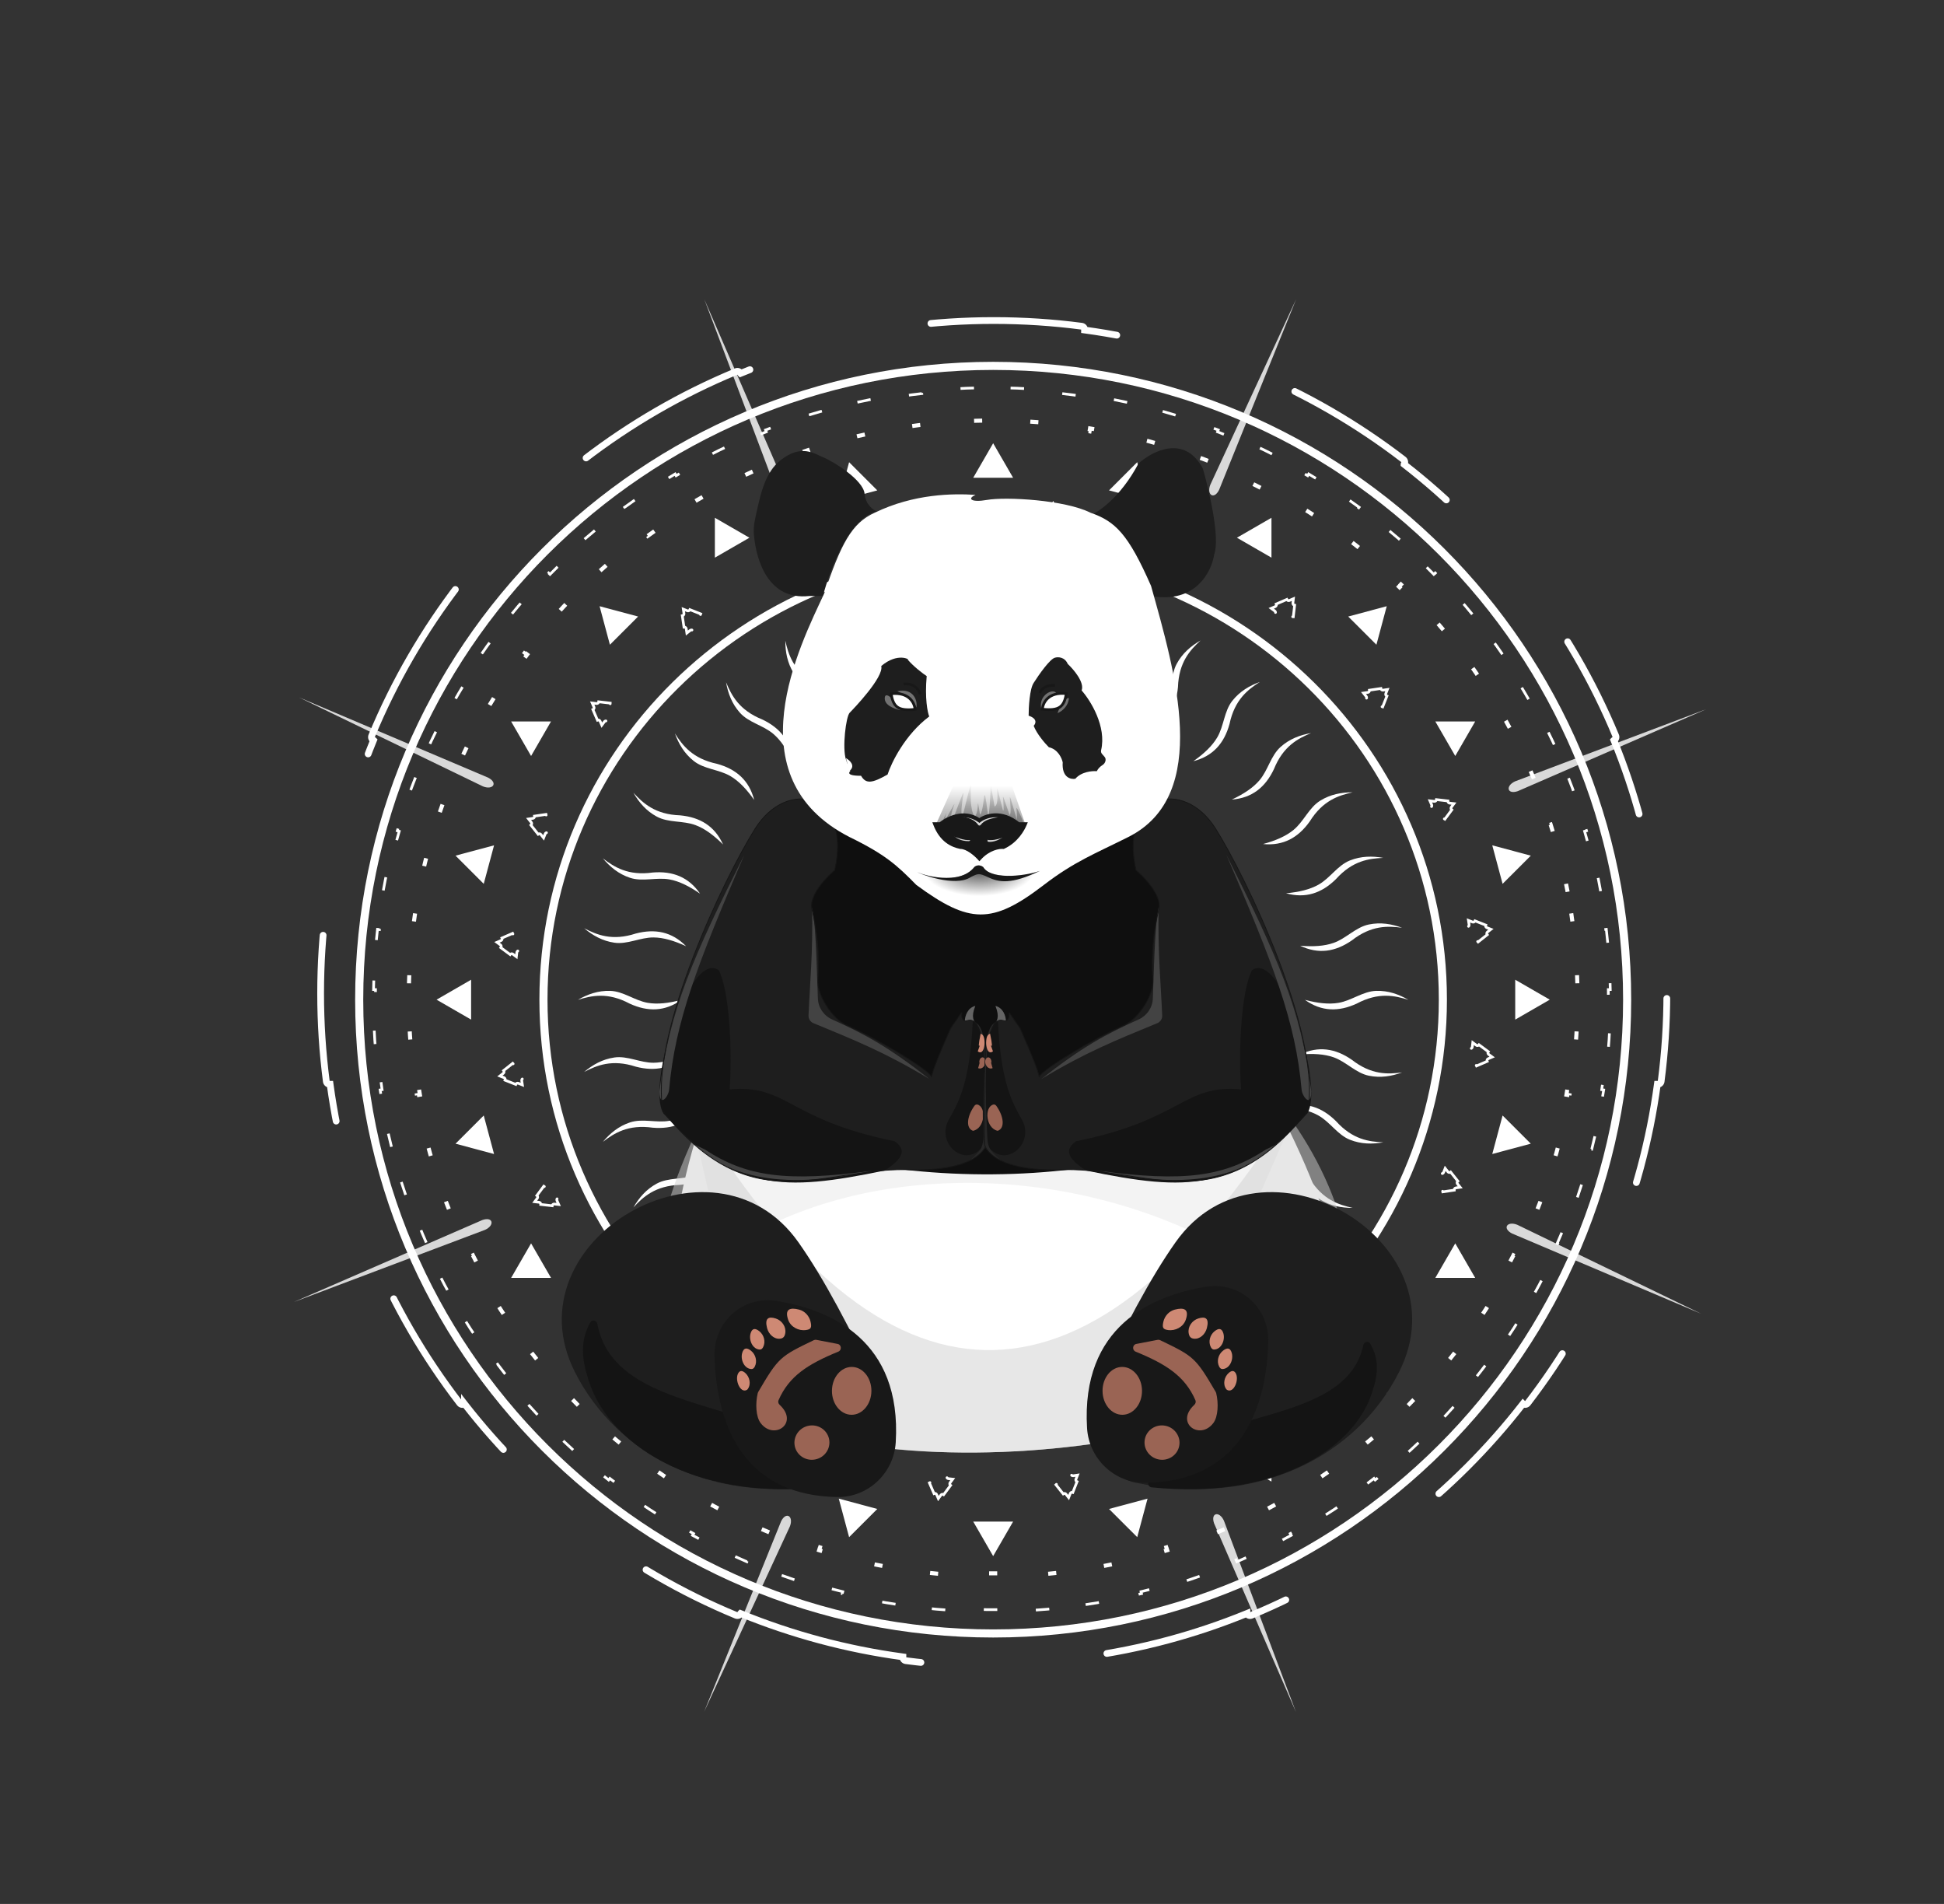 <svg width="720" height="705" viewBox="0 0 720 705" fill="none" xmlns="http://www.w3.org/2000/svg">
<rect x="0" y="0" width="720" height="705" fill="#333333" stroke="none"/>
<path d="M480.028 110.86L448.241 179.541C446.839 183.278 449.643 185.147 451.513 181.409L480.028 110.86Z" fill="#D9D9D9"/>
<path d="M260.791 633.843L292.578 565.161C293.981 561.424 291.176 559.555 289.306 563.294L260.791 633.843Z" fill="#D9D9D9"/>
<path d="M631.958 262.599L561.125 289.328C557.504 291.011 558.194 294.31 562.148 292.952L631.958 262.599Z" fill="#D9D9D9"/>
<path d="M108.862 482.103L179.696 455.374C183.316 453.691 182.625 450.393 178.671 451.75L108.862 482.103Z" fill="#D9D9D9"/>
<path d="M630.078 486.475L561.928 453.507C558.214 452.04 556.296 454.81 560.001 456.743L630.078 486.475Z" fill="#D9D9D9"/>
<path d="M110.741 258.227L178.89 291.196C182.605 292.663 184.523 289.892 180.818 287.959L110.741 258.227Z" fill="#D9D9D9"/>
<path d="M479.959 633.873L453.287 563.049C451.605 559.429 448.305 560.115 449.659 564.07L479.959 633.873Z" fill="#D9D9D9"/>
<path d="M260.862 110.83L287.533 181.652C289.215 185.273 292.515 184.587 291.161 180.632L260.862 110.83Z" fill="#D9D9D9"/>
<path d="M274.276 597.45C293.261 605.204 313.424 610.675 334.42 613.519C334.42 613.52 334.42 613.521 334.42 613.522C334.331 614.207 334.813 614.834 335.498 614.923C346.152 616.312 357.017 617.028 368.049 617.028C379.081 617.028 389.945 616.312 400.6 614.923C401.284 614.834 401.767 614.207 401.677 613.522C401.677 613.521 401.677 613.52 401.677 613.519C422.674 610.675 442.836 605.204 461.822 597.45C461.822 597.451 461.823 597.452 461.823 597.453C462.087 598.091 462.819 598.393 463.456 598.129C483.723 589.732 502.64 578.74 519.794 565.568C520.341 565.147 520.444 564.363 520.024 563.815C520.023 563.814 520.022 563.814 520.022 563.813C536.48 551.043 551.287 536.248 564.067 519.801C564.068 519.802 564.069 519.803 564.07 519.803C564.617 520.224 565.402 520.122 565.822 519.574C579.009 502.428 590.014 483.518 598.421 463.259C598.686 462.621 598.384 461.89 597.746 461.625C597.745 461.625 597.744 461.624 597.743 461.624C605.508 442.641 610.986 422.481 613.835 401.486C613.836 401.486 613.837 401.486 613.838 401.486C614.523 401.576 615.15 401.093 615.239 400.409C616.63 389.755 617.348 378.89 617.348 367.858C617.348 356.826 616.63 345.961 615.239 335.307C615.15 334.623 614.523 334.14 613.838 334.229C613.837 334.23 613.836 334.23 613.835 334.23C610.986 313.235 605.508 293.075 597.743 274.092C597.744 274.091 597.745 274.091 597.746 274.091C598.384 273.826 598.686 273.095 598.421 272.457C590.013 252.198 579.009 233.287 565.822 216.141C565.402 215.594 564.617 215.492 564.07 215.913C564.069 215.913 564.068 215.914 564.067 215.914C551.287 199.468 536.48 184.673 520.022 171.903C520.022 171.902 520.023 171.901 520.024 171.901C520.444 171.353 520.341 170.568 519.794 170.148C502.64 156.976 483.723 145.984 463.456 137.587C462.819 137.322 462.087 137.625 461.823 138.263C461.823 138.264 461.822 138.265 461.822 138.266C442.836 130.511 422.674 125.041 401.677 122.197C401.677 122.196 401.677 122.195 401.678 122.194C401.767 121.509 401.284 120.882 400.6 120.793C389.945 119.404 379.081 118.688 368.049 118.688C357.017 118.688 346.152 119.404 335.498 120.793C334.814 120.882 334.331 121.509 334.42 122.194C334.42 122.195 334.42 122.196 334.421 122.197C313.424 125.041 293.262 130.511 274.276 138.266C274.275 138.265 274.275 138.264 274.275 138.263C274.01 137.625 273.279 137.322 272.641 137.587C252.375 145.984 233.458 156.976 216.304 170.148C215.756 170.568 215.653 171.353 216.074 171.901C216.074 171.901 216.075 171.902 216.076 171.903C199.617 184.673 184.811 199.468 172.03 215.914C172.03 215.914 172.029 215.913 172.028 215.913C171.481 215.492 170.696 215.594 170.275 216.141C157.089 233.287 146.084 252.198 137.676 272.457C137.412 273.095 137.714 273.826 138.352 274.091C138.353 274.091 138.354 274.091 138.355 274.092C130.589 293.075 125.111 313.235 122.263 334.23C122.262 334.23 122.261 334.23 122.259 334.229C121.575 334.14 120.948 334.623 120.858 335.307C119.467 345.961 118.75 356.826 118.75 367.858C118.75 378.89 119.467 389.755 120.858 400.409C120.948 401.093 121.575 401.576 122.259 401.486C122.261 401.486 122.262 401.486 122.263 401.486C125.111 422.481 130.589 442.641 138.355 461.624C138.354 461.624 138.353 461.625 138.352 461.625C137.714 461.89 137.412 462.621 137.676 463.259C146.084 483.518 157.089 502.428 170.275 519.574C170.696 520.122 171.481 520.224 172.028 519.803C172.029 519.803 172.03 519.802 172.03 519.801C184.811 536.248 199.617 551.043 216.076 563.813C216.075 563.814 216.074 563.814 216.074 563.815C215.653 564.363 215.756 565.147 216.304 565.568C233.458 578.74 252.375 589.732 272.641 598.129C273.279 598.393 274.01 598.091 274.275 597.453C274.275 597.452 274.275 597.451 274.276 597.45Z" stroke="white" stroke-width="2.5" stroke-linecap="round" stroke-dasharray="70 70"/>
<path d="M367.84 604.849C497.519 604.849 602.646 499.777 602.646 370.165C602.646 240.552 497.519 135.48 367.84 135.48C238.16 135.48 133.033 240.552 133.033 370.165C133.033 499.777 238.16 604.849 367.84 604.849Z" stroke="white" stroke-width="3"/>
<path d="M594.929 344.12C595.778 351.454 596.273 358.893 596.396 366.423L595.664 366.435C595.684 367.677 595.695 368.92 595.695 370.165C595.695 371.411 595.684 372.654 595.664 373.894L596.396 373.906C596.273 381.436 595.778 388.875 594.929 396.209L594.204 396.125C593.918 398.591 593.593 401.044 593.227 403.485L593.952 403.594C592.841 411.022 591.366 418.334 589.545 425.51L588.836 425.33C588.225 427.738 587.576 430.129 586.888 432.504L587.59 432.709C585.505 439.905 583.07 446.957 580.303 453.842L579.623 453.568C578.7 455.869 577.737 458.152 576.739 460.415L577.409 460.709C574.39 467.553 571.041 474.219 567.379 480.69L566.743 480.329C565.522 482.486 564.266 484.622 562.977 486.734L563.602 487.116C559.712 493.49 555.514 499.658 551.027 505.602L550.443 505.162C548.95 507.141 547.425 509.093 545.87 511.021L546.439 511.48C541.753 517.283 536.786 522.851 531.558 528.168L531.037 527.656C529.3 529.421 527.533 531.159 525.739 532.869L526.244 533.398C520.851 538.537 515.204 543.416 509.323 548.016L508.872 547.44C506.921 548.965 504.945 550.462 502.944 551.924L503.375 552.515C497.369 556.906 491.138 561.015 484.702 564.819L484.329 564.19C482.198 565.45 480.045 566.675 477.871 567.869L478.222 568.509C471.705 572.081 464.996 575.347 458.11 578.289L457.822 577.617C455.548 578.589 453.255 579.525 450.943 580.424L451.209 581.106C444.296 583.797 437.219 586.165 429.997 588.191L429.799 587.487C427.417 588.156 425.02 588.786 422.606 589.38L422.781 590.089C415.591 591.856 408.266 593.288 400.826 594.365L400.721 593.641C398.277 593.995 395.82 594.311 393.351 594.587L393.433 595.314C386.093 596.136 378.648 596.616 371.115 596.734L371.105 596.004C369.862 596.023 368.618 596.034 367.371 596.034C366.126 596.034 364.882 596.023 363.64 596.004L363.628 596.734C356.096 596.616 348.65 596.136 341.311 595.314L341.393 594.587C338.924 594.311 336.467 593.995 334.022 593.641L333.918 594.365C326.476 593.288 319.153 591.856 311.964 590.089L312.138 589.38C309.725 588.786 307.326 588.156 304.945 587.487L304.747 588.191C297.525 586.165 290.448 583.797 283.535 581.106L283.802 580.424C281.489 579.525 279.196 578.589 276.922 577.617L276.634 578.289C269.748 575.347 263.037 572.081 256.522 568.509L256.873 567.869C254.699 566.675 252.544 565.45 250.414 564.19L250.042 564.819C243.606 561.015 237.375 556.906 231.369 552.515L231.801 551.924C229.799 550.462 227.822 548.965 225.871 547.44L225.42 548.016C219.54 543.416 213.893 538.537 208.499 533.398L209.004 532.869C207.209 531.159 205.444 529.421 203.707 527.656L203.185 528.168C197.956 522.851 192.989 517.283 188.305 511.48L188.874 511.02C187.319 509.093 185.792 507.141 184.3 505.162L183.716 505.602C179.23 499.658 175.032 493.49 171.142 487.116L171.765 486.734C170.476 484.622 169.222 482.486 168.002 480.329L167.364 480.69C163.702 474.219 160.352 467.553 157.335 460.709L158.004 460.415C157.005 458.152 156.044 455.869 155.119 453.568L154.44 453.842C151.674 446.957 149.238 439.905 147.154 432.709L147.856 432.504C147.168 430.129 146.519 427.738 145.907 425.33L145.198 425.51C143.377 418.334 141.903 411.022 140.792 403.594L141.516 403.485C141.151 401.044 140.826 398.591 140.54 396.125L139.814 396.209C138.965 388.875 138.471 381.436 138.348 373.906L139.079 373.894C139.059 372.654 139.049 371.411 139.049 370.165C139.049 368.92 139.059 367.677 139.079 366.435L138.348 366.423C138.471 358.893 138.965 351.454 139.814 344.12L140.54 344.204C140.826 341.739 141.151 339.285 141.516 336.844L140.792 336.736C141.903 329.307 143.377 321.995 145.198 314.819L145.907 314.999C146.519 312.591 147.168 310.2 147.856 307.825L147.154 307.621C149.238 300.424 151.674 293.374 154.44 286.489L155.119 286.761C156.044 284.46 157.005 282.178 158.004 279.916L157.335 279.62C160.352 272.778 163.702 266.111 167.364 259.64L168.002 260C169.222 257.843 170.476 255.707 171.765 253.595L171.142 253.215C175.032 246.841 179.23 240.671 183.716 234.727L184.3 235.167C185.792 233.19 187.319 231.236 188.874 229.309L188.305 228.85C192.989 223.048 197.956 217.478 203.185 212.161L203.707 212.675C205.444 210.908 207.209 209.17 209.004 207.46L208.499 206.931C213.893 201.792 219.54 196.913 225.42 192.313L225.871 192.889C227.822 191.364 229.799 189.869 231.801 188.405L231.369 187.815C237.375 183.423 243.606 179.314 250.042 175.51L250.414 176.14C252.544 174.88 254.699 173.654 256.873 172.462L256.522 171.82C263.037 168.248 269.748 164.982 276.634 162.04L276.922 162.713C279.196 161.74 281.489 160.804 283.8 159.905L283.535 159.223C290.448 156.532 297.525 154.164 304.747 152.138L304.945 152.842C307.326 152.173 309.725 151.543 312.138 150.95L311.962 150.24C319.153 148.473 326.476 147.042 333.918 145.965L334.022 146.688C336.467 146.334 338.924 146.019 341.393 145.742L341.311 145.015C348.65 144.193 356.096 143.714 363.628 143.594L363.64 144.326C364.882 144.306 366.126 144.296 367.371 144.296C368.618 144.296 369.862 144.306 371.105 144.326L371.115 143.594C378.648 143.714 386.093 144.193 393.433 145.015L393.351 145.742C395.82 146.019 398.277 146.334 400.721 146.688L400.826 145.965C408.266 147.042 415.591 148.473 422.781 150.24L422.606 150.95C425.02 151.543 427.417 152.173 429.799 152.842L429.997 152.138C437.219 154.164 444.296 156.532 451.209 159.223L450.943 159.905C453.255 160.804 455.548 161.74 457.822 162.713L458.11 162.04C464.996 164.982 471.705 168.248 478.222 171.82L477.871 172.462C480.045 173.654 482.198 174.88 484.329 176.14L484.702 175.51C491.138 179.314 497.369 183.423 503.375 187.815L502.944 188.405C504.945 189.869 506.921 191.364 508.872 192.889L509.323 192.313C515.204 196.913 520.851 201.792 526.244 206.931L525.739 207.46C527.533 209.17 529.3 210.908 531.037 212.675L531.558 212.161C536.786 217.478 541.753 223.048 546.439 228.85L545.87 229.309C547.425 231.236 548.95 233.19 550.443 235.167L551.027 234.727C555.514 240.671 559.712 246.841 563.602 253.215L562.977 253.595C564.266 255.707 565.522 257.843 566.743 260L567.379 259.64C571.041 266.111 574.39 272.778 577.409 279.62L576.739 279.916C577.737 282.178 578.7 284.46 579.623 286.761L580.303 286.489C583.07 293.374 585.505 300.424 587.59 307.621L586.888 307.825C587.576 310.2 588.225 312.591 588.836 314.999L589.545 314.819C591.366 321.995 592.841 329.307 593.952 336.736L593.227 336.844C593.593 339.285 593.918 341.739 594.204 344.204L594.929 344.12Z" stroke="white" stroke-dasharray="5 15"/>
<path d="M581.946 338.21C583.373 347.777 584.159 357.549 584.261 367.484L583.164 367.494C583.171 368.228 583.175 368.962 583.175 369.698C583.175 370.432 583.171 371.166 583.164 371.901L584.261 371.912C584.159 381.845 583.373 391.617 581.946 401.185L580.86 401.022C580.644 402.472 580.413 403.917 580.167 405.358L581.25 405.542C579.586 415.292 577.256 424.818 574.307 434.072L573.261 433.739C572.816 435.136 572.358 436.525 571.885 437.909L572.923 438.263C569.736 447.587 565.915 456.625 561.513 465.323L560.532 464.828C559.872 466.134 559.199 467.431 558.511 468.721L559.48 469.236C554.863 477.91 549.659 486.231 543.924 494.149L543.034 493.506C542.176 494.691 541.307 495.867 540.426 497.032L541.301 497.693C535.388 505.514 528.947 512.921 522.03 519.863L521.251 519.089C520.219 520.125 519.177 521.15 518.124 522.165L518.885 522.955C511.838 529.745 504.325 536.063 496.398 541.86L495.75 540.975C494.57 541.838 493.38 542.688 492.183 543.527L492.813 544.425C484.814 550.029 476.414 555.107 467.664 559.612L467.16 558.638C465.861 559.306 464.553 559.963 463.238 560.607L463.72 561.593C454.97 565.874 445.887 569.587 436.517 572.685L436.173 571.644C434.782 572.103 433.386 572.548 431.984 572.981L432.308 574.028C423.028 576.888 413.482 579.146 403.713 580.756L403.534 579.674C402.093 579.912 400.645 580.136 399.194 580.345L399.35 581.431C389.775 582.811 379.995 583.573 370.056 583.671L370.044 582.574C369.311 582.582 368.575 582.586 367.84 582.586C367.104 582.586 366.369 582.582 365.635 582.574L365.624 583.671C355.683 583.573 345.903 582.811 336.328 581.431L336.485 580.345C335.033 580.136 333.586 579.912 332.144 579.674L331.966 580.756C322.197 579.146 312.65 576.888 303.371 574.028L303.694 572.981C302.292 572.548 300.896 572.103 299.507 571.644L299.162 572.685C289.792 569.587 280.708 565.874 271.958 561.593L272.441 560.607C271.126 559.963 269.817 559.306 268.518 558.638L268.016 559.612C259.265 555.107 250.865 550.029 242.866 544.425L243.497 543.527C242.298 542.688 241.108 541.838 239.929 540.975L239.28 541.86C231.353 536.063 223.84 529.745 216.794 522.955L217.555 522.165C216.502 521.15 215.459 520.125 214.427 519.089L213.649 519.863C206.731 512.921 200.291 505.514 194.377 497.693L195.254 497.032C194.371 495.867 193.502 494.691 192.644 493.506L191.755 494.149C186.019 486.231 180.816 477.91 176.198 469.236L177.167 468.721C176.479 467.431 175.806 466.134 175.146 464.828L174.166 465.323C169.764 456.625 165.943 447.587 162.756 438.263L163.795 437.909C163.32 436.525 162.862 435.136 162.417 433.739L161.371 434.072C158.422 424.818 156.093 415.292 154.429 405.542L155.512 405.358C155.266 403.918 155.035 402.472 154.818 401.022L153.732 401.185C152.305 391.619 151.519 381.845 151.417 371.912L152.515 371.901C152.507 371.166 152.503 370.432 152.503 369.698C152.503 368.962 152.507 368.228 152.515 367.494L151.417 367.484C151.519 357.549 152.305 347.777 153.732 338.211L154.818 338.372C155.035 336.923 155.266 335.478 155.512 334.037L154.429 333.853C156.093 324.103 158.422 314.576 161.371 305.322L162.417 305.656C162.862 304.26 163.32 302.869 163.795 301.487L162.756 301.132C165.943 291.807 169.764 282.771 174.166 274.071L175.146 274.567C175.806 273.262 176.479 271.963 177.167 270.675L176.198 270.158C180.816 261.485 186.019 253.164 191.755 245.245L192.644 245.889C193.502 244.704 194.371 243.529 195.254 242.364L194.377 241.701C200.291 233.882 206.731 226.473 213.649 219.531L214.427 220.305C215.459 219.27 216.502 218.244 217.555 217.229L216.794 216.439C223.84 209.65 231.353 203.331 239.28 197.535L239.929 198.42C241.108 197.558 242.298 196.707 243.497 195.867L242.866 194.969C250.865 189.366 259.265 184.287 268.016 179.782L268.518 180.758C269.817 180.088 271.126 179.431 272.441 178.788L271.958 177.803C280.708 173.521 289.792 169.807 299.162 166.709L299.507 167.751C300.896 167.291 302.292 166.847 303.694 166.414L303.371 165.366C312.65 162.507 322.197 160.249 331.966 158.638L332.144 159.721C333.586 159.482 335.033 159.258 336.485 159.049L336.328 157.964C345.903 156.583 355.683 155.823 365.624 155.723L365.635 156.82C366.369 156.813 367.104 156.81 367.84 156.81C368.575 156.81 369.311 156.813 370.044 156.82L370.056 155.723C379.995 155.823 389.775 156.583 399.35 157.964L399.194 159.049C400.645 159.258 402.093 159.482 403.534 159.721L403.713 158.638C413.482 160.249 423.028 162.507 432.308 165.366L431.984 166.414C433.386 166.847 434.782 167.291 436.173 167.751L436.517 166.709C445.887 169.807 454.97 173.521 463.72 177.803L463.238 178.788C464.553 179.431 465.861 180.088 467.16 180.758L467.664 179.782C476.414 184.287 484.814 189.366 492.813 194.969L492.183 195.867C493.38 196.707 494.57 197.558 495.75 198.42L496.398 197.535C504.325 203.331 511.838 209.65 518.885 216.439L518.124 217.229C519.177 218.244 520.219 219.27 521.251 220.305L522.03 219.531C528.947 226.473 535.388 233.882 541.301 241.701L540.426 242.364C541.307 243.529 542.176 244.704 543.034 245.889L543.924 245.245C549.659 253.164 554.863 261.485 559.48 270.158L558.511 270.675C559.199 271.963 559.872 273.262 560.532 274.567L561.513 274.071C565.915 282.771 569.736 291.807 572.923 301.132L571.885 301.487C572.358 302.869 572.816 304.26 573.261 305.656L574.307 305.322C577.256 314.576 579.586 324.103 581.25 333.853L580.167 334.037C580.413 335.478 580.644 336.923 580.86 338.372L581.946 338.21Z" stroke="white" stroke-width="1.5" stroke-dasharray="3 20"/>
<path d="M534.397 370.165C534.397 461.05 459.849 534.767 367.84 534.767C275.829 534.767 201.281 461.05 201.281 370.165C201.281 279.281 275.829 205.563 367.84 205.563C459.849 205.563 534.397 279.281 534.397 370.165Z" stroke="white" stroke-width="3"/>
<path d="M161.689 370.164L174.486 362.78V377.548L161.689 370.164Z" fill="white"/>
<path d="M573.989 370.164L561.193 362.78V377.548L573.989 370.164Z" fill="white"/>
<path d="M168.714 423.493L179.161 413.05L182.985 427.315L168.714 423.493Z" fill="white"/>
<path d="M566.964 316.836L552.692 313.014L556.516 327.278L566.964 316.836Z" fill="white"/>
<path d="M189.309 473.185L196.696 460.397L204.083 473.185H189.309Z" fill="white"/>
<path d="M546.37 267.144H531.596L538.983 279.932L546.37 267.144Z" fill="white"/>
<path d="M222.07 515.858L225.894 501.594L236.342 512.036L222.07 515.858Z" fill="white"/>
<path d="M513.609 224.471L499.338 228.293L509.785 238.735L513.609 224.471Z" fill="white"/>
<path d="M264.766 548.603V533.836L277.562 541.219L264.766 548.603Z" fill="white"/>
<path d="M470.914 191.726L458.119 199.11L470.914 206.493V191.726Z" fill="white"/>
<path d="M314.483 569.187L310.659 554.923L324.93 558.745L314.483 569.187Z" fill="white"/>
<path d="M421.194 171.142L410.747 181.584L425.018 185.406L421.194 171.142Z" fill="white"/>
<path d="M367.838 576.207L360.45 563.418H375.226L367.838 576.207Z" fill="white"/>
<path d="M367.838 164.122L360.45 176.911H375.226L367.838 164.122Z" fill="white"/>
<path d="M421.194 569.187L410.747 558.745L425.018 554.923L421.194 569.187Z" fill="white"/>
<path d="M314.483 171.142L310.659 185.406L324.93 181.584L314.483 171.142Z" fill="white"/>
<path d="M470.913 548.603L458.117 541.219L470.913 533.834V548.603Z" fill="white"/>
<path d="M264.766 191.726V206.493L277.56 199.11L264.766 191.726Z" fill="white"/>
<path d="M513.609 515.858L499.336 512.036L509.785 501.594L513.609 515.858Z" fill="white"/>
<path d="M222.068 224.471L225.892 238.735L236.34 228.293L222.068 224.471Z" fill="white"/>
<path d="M546.37 473.185H531.596L538.983 460.397L546.37 473.185Z" fill="white"/>
<path d="M189.309 267.142L196.696 279.932L204.083 267.142H189.309Z" fill="white"/>
<path d="M566.964 423.491L552.692 427.313L556.516 413.05L566.964 423.491Z" fill="white"/>
<path d="M168.714 316.836L179.161 327.278L182.985 313.014L168.714 316.836Z" fill="white"/>
<path d="M349.509 553.451C349.185 553.211 348.726 553.279 348.486 553.603L347.53 554.889L346.894 553.419C346.733 553.049 346.302 552.879 345.932 553.039L344.232 549.117C344.602 548.958 344.773 548.527 344.612 548.156L343.976 546.687L345.566 546.869C345.969 546.916 346.332 546.628 346.377 546.227L350.625 546.717C350.58 547.118 350.867 547.481 351.269 547.528L352.86 547.71L351.906 548.996C351.664 549.321 351.733 549.779 352.057 550.02L349.509 553.451Z" stroke="white" stroke-linecap="round" stroke-dasharray="10 10"/>
<path d="M388.042 187.919C388.366 188.16 388.825 188.092 389.065 187.767L390.02 186.481L390.657 187.951C390.818 188.321 391.248 188.492 391.62 188.332L393.319 192.253C392.948 192.414 392.777 192.844 392.938 193.215L393.575 194.684L391.984 194.501C391.582 194.454 391.219 194.742 391.173 195.143L386.925 194.655C386.972 194.252 386.684 193.89 386.283 193.844L384.69 193.66L385.645 192.374C385.886 192.05 385.817 191.592 385.494 191.352L388.042 187.919Z" stroke="white" stroke-linecap="round" stroke-dasharray="10 10"/>
<path d="M397.332 552.626C396.956 552.477 396.531 552.662 396.382 553.037L395.794 554.526L394.797 553.271C394.547 552.956 394.086 552.903 393.77 553.153L391.112 549.805C391.429 549.555 391.481 549.094 391.231 548.778L390.234 547.523L391.819 547.288C392.22 547.229 392.495 546.858 392.437 546.458L396.666 545.832C396.726 546.232 397.098 546.507 397.497 546.448L399.082 546.213L398.494 547.703C398.345 548.078 398.529 548.503 398.905 548.651L397.332 552.626Z" stroke="white" stroke-linecap="round" stroke-dasharray="10 10"/>
<path d="M339.894 189.581C340.27 189.73 340.694 189.546 340.844 189.17L341.432 187.681L342.428 188.936C342.679 189.252 343.14 189.304 343.456 189.054L346.113 192.402C345.797 192.652 345.745 193.113 345.995 193.429L346.991 194.684L345.406 194.918C345.006 194.978 344.73 195.349 344.789 195.749L340.56 196.375C340.5 195.975 340.128 195.699 339.728 195.759L338.144 195.993L338.732 194.504C338.881 194.128 338.697 193.704 338.321 193.555L339.894 189.581Z" stroke="white" stroke-linecap="round" stroke-dasharray="10 10"/>
<path d="M443.342 538.611C442.939 538.564 442.576 538.853 442.531 539.253L442.346 540.845L441.06 539.891C440.735 539.65 440.277 539.717 440.037 540.042L436.603 537.495C436.844 537.171 436.775 536.713 436.45 536.473L435.164 535.518L436.635 534.881C437.005 534.721 437.176 534.291 437.015 533.919L440.939 532.221C441.1 532.591 441.53 532.761 441.9 532.601L443.371 531.963L443.188 533.555C443.141 533.956 443.429 534.318 443.83 534.365L443.342 538.611Z" stroke="white" stroke-linecap="round" stroke-dasharray="10 10"/>
<path d="M293.85 202.794C294.251 202.84 294.614 202.553 294.66 202.151L294.843 200.561L296.131 201.514C296.454 201.756 296.914 201.687 297.154 201.364L300.589 203.91C300.347 204.234 300.414 204.693 300.739 204.933L302.026 205.888L300.556 206.524C300.185 206.685 300.015 207.115 300.176 207.485L296.253 209.185C296.092 208.815 295.66 208.643 295.29 208.804L293.819 209.441L294.003 207.851C294.049 207.448 293.762 207.086 293.359 207.04L293.85 202.794Z" stroke="white" stroke-linecap="round" stroke-dasharray="10 10"/>
<path d="M484.061 513.686C483.662 513.745 483.385 514.116 483.444 514.515L483.679 516.101L482.19 515.511C481.814 515.362 481.388 515.547 481.24 515.922L477.264 514.352C477.412 513.976 477.227 513.55 476.851 513.402L475.361 512.813L476.617 511.818C476.933 511.567 476.987 511.107 476.736 510.79L480.085 508.134C480.337 508.451 480.796 508.504 481.114 508.252L482.368 507.258L482.604 508.842C482.662 509.241 483.034 509.517 483.435 509.458L484.061 513.686Z" stroke="white" stroke-linecap="round" stroke-dasharray="10 10"/>
<path d="M252.701 227.983C253.102 227.924 253.377 227.553 253.319 227.152L253.083 225.568L254.574 226.157C254.949 226.307 255.375 226.122 255.523 225.746L259.5 227.317C259.351 227.693 259.535 228.119 259.911 228.266L261.401 228.856L260.146 229.851C259.829 230.102 259.775 230.561 260.027 230.879L256.677 233.535C256.426 233.218 255.966 233.165 255.65 233.416L254.394 234.411L254.159 232.827C254.1 232.428 253.728 232.151 253.328 232.211L252.701 227.983Z" stroke="white" stroke-linecap="round" stroke-dasharray="10 10"/>
<path d="M517.052 478.871C516.682 479.031 516.511 479.463 516.672 479.833L517.308 481.303L515.717 481.119C515.315 481.073 514.952 481.36 514.907 481.762L510.658 481.272C510.705 480.871 510.417 480.509 510.016 480.462L508.424 480.279L509.378 478.992C509.619 478.669 509.552 478.211 509.227 477.97L511.775 474.537C512.1 474.778 512.558 474.711 512.798 474.386L513.754 473.1L514.39 474.569C514.551 474.94 514.981 475.11 515.353 474.949L517.052 478.871Z" stroke="white" stroke-linecap="round" stroke-dasharray="10 10"/>
<path d="M219.594 262.753C219.964 262.592 220.135 262.161 219.974 261.791L219.338 260.321L220.929 260.505C221.331 260.55 221.694 260.264 221.739 259.861L225.988 260.351C225.941 260.752 226.229 261.115 226.63 261.162L228.222 261.344L227.268 262.632C227.027 262.955 227.094 263.413 227.419 263.654L224.871 267.087C224.546 266.846 224.088 266.913 223.848 267.237L222.893 268.523L222.256 267.055C222.095 266.683 221.665 266.513 221.293 266.674L219.594 262.753Z" stroke="white" stroke-linecap="round" stroke-dasharray="10 10"/>
<path d="M539.935 437.347C539.618 437.599 539.566 438.058 539.816 438.374L540.813 439.629L539.228 439.864C538.827 439.923 538.552 440.294 538.61 440.695L534.381 441.321C534.321 440.92 533.949 440.645 533.55 440.704L531.965 440.939L532.553 439.449C532.702 439.075 532.518 438.649 532.142 438.501L533.715 434.526C534.091 434.675 534.516 434.491 534.665 434.115L535.253 432.626L536.25 433.881C536.5 434.197 536.961 434.251 537.277 433.999L539.935 437.347Z" stroke="white" stroke-linecap="round" stroke-dasharray="10 10"/>
<path d="M196.646 305.541C196.964 305.29 197.016 304.831 196.765 304.513L195.77 303.258L197.354 303.024C197.754 302.966 198.031 302.593 197.971 302.193L202.201 301.567C202.26 301.967 202.631 302.243 203.032 302.183L204.617 301.949L204.028 303.438C203.88 303.814 204.063 304.238 204.439 304.387L202.867 308.361C202.491 308.214 202.065 308.398 201.917 308.772L201.328 310.263L200.332 309.008C200.081 308.691 199.621 308.638 199.304 308.889L196.646 305.541Z" stroke="white" stroke-linecap="round" stroke-dasharray="10 10"/>
<path d="M551.221 389.417C550.98 389.742 551.049 390.2 551.372 390.44L552.66 391.395L551.189 392.031C550.819 392.192 550.648 392.622 550.809 392.994L546.885 394.692C546.724 394.322 546.294 394.152 545.922 394.311L544.453 394.949L544.636 393.358C544.683 392.957 544.395 392.594 543.992 392.548L544.482 388.301C544.883 388.348 545.246 388.06 545.293 387.659L545.476 386.068L546.764 387.022C547.087 387.263 547.547 387.196 547.787 386.871L551.221 389.417Z" stroke="white" stroke-linecap="round" stroke-dasharray="10 10"/>
<path d="M185.498 350.906C185.74 350.581 185.671 350.123 185.347 349.882L184.06 348.928L185.53 348.292C185.901 348.131 186.072 347.701 185.911 347.33L189.834 345.631C189.995 346.001 190.425 346.171 190.797 346.012L192.266 345.374L192.083 346.965C192.037 347.366 192.325 347.729 192.726 347.776L192.237 352.022C191.835 351.975 191.472 352.263 191.426 352.664L191.242 354.255L189.956 353.3C189.631 353.06 189.173 353.127 188.933 353.452L185.498 350.906Z" stroke="white" stroke-linecap="round" stroke-dasharray="10 10"/>
<path d="M550.286 342.561C550.137 342.937 550.321 343.363 550.697 343.51L552.187 344.1L550.931 345.095C550.615 345.346 550.562 345.807 550.813 346.123L547.463 348.779C547.213 348.462 546.752 348.409 546.436 348.66L545.18 349.655L544.946 348.071C544.886 347.672 544.514 347.395 544.115 347.455L543.488 343.227C543.888 343.168 544.163 342.797 544.104 342.397L543.87 340.812L545.36 341.401C545.736 341.551 546.16 341.366 546.31 340.99L550.286 342.561Z" stroke="white" stroke-linecap="round" stroke-dasharray="10 10"/>
<path d="M187.052 399.969C187.2 399.593 187.017 399.169 186.641 399.02L185.151 398.432L186.406 397.436C186.723 397.186 186.776 396.725 186.524 396.409L189.874 393.753C190.126 394.069 190.586 394.121 190.903 393.871L192.158 392.875L192.392 394.459C192.452 394.86 192.824 395.135 193.224 395.076L193.85 399.303C193.45 399.363 193.174 399.735 193.234 400.134L193.468 401.718L191.978 401.129C191.602 400.981 191.178 401.165 191.028 401.541L187.052 399.969Z" stroke="white" stroke-linecap="round" stroke-dasharray="10 10"/>
<path d="M536.263 296.575C536.217 296.976 536.505 297.339 536.906 297.386L538.498 297.568L537.544 298.856C537.303 299.18 537.37 299.638 537.695 299.878L535.147 303.311C534.822 303.07 534.364 303.138 534.124 303.462L533.168 304.749L532.532 303.279C532.371 302.909 531.941 302.737 531.569 302.898L529.87 298.977C530.24 298.816 530.411 298.386 530.25 298.015L529.612 296.546L531.204 296.729C531.607 296.776 531.97 296.488 532.015 296.087L536.263 296.575Z" stroke="white" stroke-linecap="round" stroke-dasharray="10 10"/>
<path d="M200.273 445.99C200.32 445.588 200.031 445.225 199.63 445.18L198.038 444.995L198.994 443.71C199.234 443.385 199.166 442.927 198.841 442.687L201.389 439.255C201.714 439.496 202.172 439.427 202.414 439.102L203.368 437.817L204.004 439.287C204.165 439.657 204.597 439.828 204.967 439.667L206.668 443.588C206.296 443.749 206.126 444.179 206.287 444.551L206.924 446.019L205.332 445.836C204.931 445.79 204.568 446.078 204.521 446.479L200.273 445.99Z" stroke="white" stroke-linecap="round" stroke-dasharray="10 10"/>
<path d="M511.434 254.937C511.494 255.336 511.865 255.612 512.265 255.552L513.85 255.318L513.261 256.807C513.112 257.183 513.297 257.609 513.673 257.757L512.1 261.731C511.723 261.583 511.299 261.767 511.15 262.142L510.561 263.632L509.565 262.377C509.315 262.06 508.854 262.007 508.538 262.259L505.88 258.911C506.196 258.659 506.249 258.2 505.999 257.882L505.002 256.627L506.587 256.393C506.988 256.335 507.263 255.962 507.204 255.563L511.434 254.937Z" stroke="white" stroke-linecap="round" stroke-dasharray="10 10"/>
<path d="M225.582 486.175C225.524 485.776 225.152 485.501 224.751 485.559L223.166 485.793L223.756 484.304C223.904 483.928 223.721 483.504 223.345 483.355L224.916 479.381C225.292 479.53 225.718 479.346 225.866 478.97L226.456 477.481L227.451 478.736C227.703 479.052 228.162 479.104 228.48 478.854L231.137 482.202C230.82 482.453 230.767 482.913 231.019 483.229L232.014 484.484L230.429 484.718C230.029 484.778 229.753 485.15 229.813 485.549L225.582 486.175Z" stroke="white" stroke-linecap="round" stroke-dasharray="10 10"/>
<path d="M476.602 221.962C476.763 222.332 477.195 222.504 477.565 222.343L479.036 221.706L478.852 223.296C478.806 223.699 479.093 224.061 479.495 224.107L479.005 228.353C478.604 228.307 478.241 228.594 478.194 228.996L478.012 230.586L476.725 229.633C476.4 229.391 475.942 229.46 475.701 229.783L472.268 227.237C472.508 226.913 472.44 226.454 472.115 226.214L470.829 225.259L472.298 224.623C472.67 224.462 472.84 224.032 472.679 223.662L476.602 221.962Z" stroke="white" stroke-linecap="round" stroke-dasharray="10 10"/>
<path d="M260.373 519.266C260.212 518.896 259.78 518.726 259.41 518.886L257.939 519.524L258.123 517.932C258.169 517.531 257.882 517.169 257.479 517.122L257.97 512.876C258.371 512.923 258.734 512.634 258.78 512.234L258.963 510.642L260.251 511.597C260.575 511.837 261.033 511.77 261.274 511.445L264.709 513.992C264.467 514.317 264.535 514.774 264.859 515.016L266.146 515.969L264.677 516.606C264.305 516.766 264.135 517.197 264.296 517.568L260.373 519.266Z" stroke="white" stroke-linecap="round" stroke-dasharray="10 10"/>
<path d="M435.056 199.092C435.308 199.408 435.767 199.461 436.085 199.211L437.339 198.215L437.574 199.799C437.633 200.2 438.006 200.475 438.406 200.416L439.032 204.643C438.633 204.703 438.356 205.075 438.414 205.474L438.65 207.058L437.16 206.468C436.784 206.321 436.358 206.505 436.211 206.881L432.234 205.309C432.382 204.933 432.198 204.509 431.823 204.359L430.332 203.771L431.588 202.775C431.904 202.524 431.958 202.064 431.706 201.748L435.056 199.092Z" stroke="white" stroke-linecap="round" stroke-dasharray="10 10"/>
<path d="M303.181 542.202C302.929 541.886 302.47 541.832 302.152 542.084L300.897 543.078L300.663 541.494C300.604 541.095 300.231 540.82 299.831 540.878L299.205 536.651C299.605 536.591 299.881 536.22 299.821 535.821L299.587 534.236L301.077 534.824C301.453 534.974 301.879 534.789 302.027 534.413L306.003 535.986C305.855 536.36 306.039 536.786 306.414 536.934L307.905 537.523L306.649 538.519C306.332 538.769 306.279 539.23 306.531 539.546L303.181 542.202Z" stroke="white" stroke-linecap="round" stroke-dasharray="10 10"/>
<path d="M495.754 371.336C492.155 371.947 487.991 371.476 483.302 370.227C489.395 374.599 495.757 374.71 502.467 371.63C510.649 367.273 516.631 368.667 521.633 370.227C518.052 368.15 514.168 366.777 509.721 366.901C504.804 367.04 500.604 370.514 495.754 371.336Z" fill="white"/>
<path d="M239.924 371.336C243.522 371.947 247.687 371.476 252.376 370.227C246.282 374.599 239.921 374.71 233.21 371.63C225.029 367.273 219.047 368.667 214.045 370.227C217.626 368.15 221.51 366.777 225.957 366.901C230.873 367.04 235.074 370.514 239.924 371.336Z" fill="white"/>
<path d="M493.987 349.117C490.549 350.343 486.365 350.601 481.53 350.186C488.291 353.433 494.575 352.439 500.648 348.239C507.948 342.529 514.083 342.864 519.281 343.532C515.392 342.109 511.328 341.431 506.97 342.326C502.153 343.315 498.619 347.466 493.987 349.117Z" fill="white"/>
<path d="M242.043 393.519C245.694 393.495 249.715 392.308 254.115 390.264C248.873 395.628 242.627 396.84 235.484 394.971C226.67 392.101 221.021 394.512 216.366 396.918C219.532 394.25 223.118 392.223 227.519 391.575C232.385 390.857 237.126 393.549 242.043 393.519Z" fill="white"/>
<path d="M488.385 327.549C485.212 329.352 481.138 330.334 476.305 330.764C483.527 332.788 489.543 330.718 494.793 325.529C500.991 318.638 507.089 317.904 512.325 317.66C508.248 316.933 504.129 316.969 499.992 318.607C495.42 320.418 492.661 325.119 488.385 327.549Z" fill="white"/>
<path d="M247.985 415.002C251.576 414.345 255.328 412.479 259.307 409.704C255.078 415.894 249.136 418.173 241.777 417.572C232.598 416.275 227.454 419.63 223.288 422.807C225.943 419.632 229.121 417.012 233.343 415.609C238.01 414.059 243.148 415.887 247.985 415.002Z" fill="white"/>
<path d="M479.123 307.276C476.312 309.603 472.469 311.277 467.783 312.539C475.248 313.28 480.813 310.197 485.084 304.175C489.989 296.314 495.866 294.532 500.979 293.384C496.839 293.375 492.789 294.125 489 296.457C484.811 299.033 482.911 304.142 479.123 307.276Z" fill="white"/>
<path d="M257.568 435.125C260.99 433.856 264.362 431.366 267.798 427.942C264.707 434.773 259.254 438.048 251.901 438.734C242.637 439.048 238.153 443.246 234.602 447.097C236.665 443.509 239.34 440.378 243.255 438.264C247.581 435.927 252.957 436.837 257.568 435.125Z" fill="white"/>
<path d="M466.479 288.92C464.114 291.699 460.621 294.014 456.227 296.071C463.706 295.505 468.651 291.501 471.81 284.83C475.276 276.237 480.755 273.462 485.59 271.444C481.511 272.153 477.652 273.596 474.326 276.549C470.648 279.813 469.665 285.174 466.479 288.92Z" fill="white"/>
<path d="M270.502 453.278C273.652 451.434 276.539 448.398 279.328 444.428C277.473 451.691 272.67 455.864 265.549 457.816C256.48 459.733 252.794 464.645 249.965 469.055C251.373 465.163 253.464 461.616 256.951 458.854C260.806 455.802 266.26 455.763 270.502 453.278Z" fill="white"/>
<path d="M450.839 273.037C448.992 276.185 445.954 279.07 441.983 281.858C449.251 280.002 453.426 275.203 455.377 268.084C457.297 259.02 462.211 255.336 466.623 252.51C462.729 253.917 459.179 256.007 456.416 259.493C453.361 263.345 453.325 268.795 450.839 273.037Z" fill="white"/>
<path d="M286.393 468.913C289.174 466.549 291.49 463.058 293.548 458.665C292.981 466.141 288.977 471.083 282.303 474.24C273.704 477.703 270.928 483.179 268.908 488.014C269.618 483.936 271.062 480.08 274.017 476.756C277.282 473.08 282.647 472.097 286.393 468.913Z" fill="white"/>
<path d="M432.673 260.11C431.403 263.531 428.912 266.9 425.486 270.334C432.32 267.246 435.599 261.795 436.283 254.447C436.6 245.186 440.798 240.705 444.653 237.155C441.061 239.217 437.93 241.893 435.814 245.804C433.475 250.129 434.385 255.503 432.673 260.11Z" fill="white"/>
<path d="M304.759 481.55C307.088 478.74 308.762 474.899 310.025 470.217C310.765 477.677 307.682 483.239 301.657 487.507C293.791 492.41 292.007 498.286 290.858 503.396C290.85 499.257 291.602 495.208 293.933 491.422C296.512 487.235 301.622 485.337 304.759 481.55Z" fill="white"/>
<path d="M412.536 250.532C411.879 254.12 410.012 257.872 407.234 261.849C413.429 257.62 415.709 251.684 415.108 244.328C413.81 235.154 417.167 230.011 420.345 225.847C417.167 228.5 414.547 231.679 413.144 235.899C411.592 240.563 413.422 245.697 412.536 250.532Z" fill="white"/>
<path d="M325.038 490.809C326.842 487.638 327.824 483.564 328.253 478.734C330.28 485.953 328.207 491.966 323.017 497.214C316.123 503.408 315.387 509.503 315.144 514.735C314.416 510.661 314.451 506.544 316.09 502.409C317.902 497.84 322.606 495.083 325.038 490.809Z" fill="white"/>
<path d="M391.051 244.593C391.028 248.242 389.839 252.26 387.795 256.658C393.161 251.419 394.374 245.176 392.504 238.037C389.633 229.227 392.045 223.582 394.452 218.927C391.783 222.093 389.754 225.678 389.106 230.076C388.388 234.939 391.082 239.678 391.051 244.593Z" fill="white"/>
<path d="M346.624 496.405C347.85 492.969 348.109 488.787 347.694 483.956C350.943 490.712 349.947 496.994 345.746 503.064C340.033 510.36 340.368 516.49 341.038 521.685C339.613 517.799 338.934 513.737 339.829 509.382C340.819 504.566 344.972 501.036 346.624 496.405Z" fill="white"/>
<path d="M368.853 242.475C369.463 246.071 368.992 250.234 367.744 254.92C372.117 248.83 372.228 242.472 369.146 235.766C364.786 227.588 366.181 221.608 367.744 216.609C365.666 220.188 364.29 224.07 364.416 228.515C364.554 233.43 368.031 237.627 368.853 242.475Z" fill="white"/>
<path d="M368.853 498.172C369.463 494.575 368.992 490.412 367.744 485.726C372.117 491.816 372.228 498.175 369.146 504.881C364.786 513.059 366.181 519.038 367.744 524.037C365.666 520.457 364.29 516.575 364.416 512.131C364.554 507.217 368.031 503.017 368.853 498.172Z" fill="white"/>
<path d="M346.626 244.242C347.852 247.677 348.111 251.859 347.696 256.69C350.945 249.934 349.949 243.652 345.748 237.582C340.035 230.286 340.37 224.156 341.04 218.961C339.615 222.847 338.936 226.909 339.831 231.265C340.821 236.08 344.974 239.611 346.626 244.242Z" fill="white"/>
<path d="M391.051 496.054C391.028 492.406 389.839 488.388 387.795 483.99C393.161 489.228 394.374 495.47 392.504 502.611C389.633 511.419 392.045 517.066 394.452 521.719C391.783 518.554 389.754 514.97 389.106 510.571C388.388 505.707 391.082 500.97 391.051 496.054Z" fill="white"/>
<path d="M325.042 249.838C326.847 253.01 327.828 257.082 328.259 261.913C330.284 254.695 328.213 248.682 323.021 243.433C316.127 237.24 315.392 231.144 315.148 225.912C314.421 229.987 314.457 234.104 316.096 238.237C317.907 242.808 322.61 245.565 325.042 249.838Z" fill="white"/>
<path d="M412.541 490.115C411.884 486.526 410.017 482.776 407.239 478.799C413.434 483.026 415.714 488.963 415.112 496.32C413.814 505.494 417.171 510.635 420.35 514.799C417.171 512.146 414.552 508.969 413.149 504.749C411.597 500.085 413.427 494.949 412.541 490.115Z" fill="white"/>
<path d="M304.759 259.096C307.087 261.906 308.763 265.747 310.024 270.429C310.766 262.969 307.681 257.407 301.657 253.139C293.791 248.236 292.008 242.361 290.859 237.25C290.851 241.389 291.601 245.438 293.934 249.225C296.511 253.411 301.623 255.311 304.759 259.096Z" fill="white"/>
<path d="M432.675 480.536C431.403 477.117 428.912 473.747 425.486 470.312C432.322 473.4 435.599 478.851 436.285 486.201C436.599 495.46 440.8 499.942 444.653 503.491C441.063 501.429 437.93 498.755 435.815 494.843C433.477 490.519 434.385 485.145 432.675 480.536Z" fill="white"/>
<path d="M286.395 271.734C289.176 274.097 291.492 277.589 293.55 281.981C292.983 274.505 288.979 269.563 282.305 266.405C273.706 262.943 270.93 257.465 268.91 252.633C269.62 256.709 271.064 260.566 274.019 263.891C277.284 267.567 282.647 268.549 286.395 271.734Z" fill="white"/>
<path d="M450.839 467.61C448.993 464.462 445.955 461.576 441.983 458.788C449.252 460.643 453.426 465.443 455.378 472.561C457.298 481.626 462.211 485.309 466.623 488.136C462.729 486.729 459.18 484.639 456.417 481.154C453.363 477.301 453.325 471.851 450.839 467.61Z" fill="white"/>
<path d="M270.503 287.366C273.653 289.212 276.54 292.249 279.329 296.217C277.472 288.953 272.671 284.781 265.548 282.829C256.479 280.912 252.793 276 249.966 271.59C251.374 275.482 253.465 279.031 256.952 281.792C260.807 284.845 266.259 284.881 270.503 287.366Z" fill="white"/>
<path d="M466.479 451.727C464.114 448.946 460.621 446.632 456.227 444.576C463.706 445.142 468.651 449.144 471.81 455.815C475.276 464.408 480.755 467.184 485.59 469.202C481.511 468.492 477.652 467.049 474.326 464.096C470.648 460.832 469.665 455.471 466.479 451.727Z" fill="white"/>
<path d="M257.568 305.521C260.99 306.79 264.362 309.28 267.798 312.704C264.707 305.873 259.254 302.597 251.901 301.913C242.637 301.597 238.153 297.4 234.602 293.549C236.665 297.137 239.34 300.269 243.255 302.382C247.581 304.719 252.957 303.81 257.568 305.521Z" fill="white"/>
<path d="M479.123 433.37C476.312 431.043 472.469 429.37 467.783 428.108C475.248 427.366 480.813 430.449 485.084 436.471C489.989 444.333 495.866 446.114 500.979 447.263C496.839 447.271 492.789 446.521 489 444.189C484.811 441.614 482.911 436.505 479.123 433.37Z" fill="white"/>
<path d="M247.982 325.646C251.573 326.301 255.325 328.169 259.304 330.943C255.075 324.753 249.135 322.473 241.774 323.076C232.595 324.373 227.451 321.018 223.285 317.841C225.94 321.016 229.118 323.636 233.34 325.039C238.007 326.589 243.145 324.761 247.982 325.646Z" fill="white"/>
<path d="M488.382 413.098C485.21 411.294 481.135 410.313 476.302 409.883C483.524 407.859 489.54 409.93 494.792 415.118C500.988 422.008 507.086 422.744 512.322 422.987C508.245 423.714 504.126 423.677 499.989 422.04C495.417 420.23 492.658 415.529 488.382 413.098Z" fill="white"/>
<path d="M242.043 347.123C245.693 347.148 249.713 348.334 254.113 350.378C248.873 345.014 242.627 343.802 235.482 345.671C226.668 348.541 221.019 346.13 216.364 343.724C219.531 346.392 223.116 348.419 227.518 349.067C232.383 349.785 237.124 347.093 242.043 347.123Z" fill="white"/>
<path d="M493.985 391.525C490.548 390.299 486.364 390.041 481.53 390.456C488.29 387.209 494.575 388.203 500.648 392.403C507.948 398.113 514.081 397.778 519.279 397.11C515.391 398.533 511.327 399.211 506.97 398.316C502.153 397.327 498.619 393.176 493.985 391.525Z" fill="white"/>
<path d="M456.261 382.082C384.637 358.356 344.492 357.744 272.868 382.082C250.308 430.543 243.211 477.009 252.798 505.555C298.927 559.036 467.318 538.649 493.778 498.36C507.511 477.45 478.461 413.316 456.261 382.082Z" fill="white"/>
<path d="M476.334 420.123C390.899 430.417 342.998 431.115 257.562 420.123L267.484 464.041C313.124 431.219 393.489 427.486 456.986 464.041L476.334 420.123Z" fill="#E8E8E8" fill-opacity="0.5"/>
<path d="M476.839 412.647C405.373 525.79 331.266 531.21 259.546 415.502C237.065 462.209 242.869 478.922 252.4 506.367L252.491 506.627C298.604 558.334 466.938 538.624 493.388 499.671C507.116 479.454 499.032 442.845 476.839 412.647Z" fill="#D0D0D0" fill-opacity="0.5"/>
<path d="M419.746 293.802C373.086 278.962 349.598 279.202 308.958 293.802C267.823 359.212 254.449 399.245 262.68 408.27C299.627 440.449 417.157 446.812 467.895 408.27C481.148 390.884 467.895 355.474 419.746 293.802Z" fill="#0F0F0F"/>
<path d="M357.317 378.547C359.34 378.826 360.138 380.252 362.016 379.893L361.986 379.855C360.536 377.96 359.583 376.714 361.218 372.478C358.557 373.097 357.273 375.976 357.317 378.547Z" fill="#646464"/>
<path d="M279.681 306.846C291.576 287.884 315.576 293.69 309.131 322.264C308.073 323.052 299.266 330.98 300.718 336.749C302.533 343.965 303.608 353.253 302.934 362.72C302.522 368.509 308.244 377.225 313.54 379.604C326.269 385.322 343.431 395.849 345.013 398.631C345.778 395.602 347.072 392.191 352.024 380.877C359.503 370.131 353.894 377.14 357.633 378.073C358.975 377.794 359.618 377.266 361.486 378.797C361.486 378.797 364.274 384.539 364.568 387.371C365.549 396.798 366.302 417.791 365.233 423.715C365.035 424.815 364.36 425.779 363.607 426.602C357.572 433.205 342.714 433.205 338.468 433.205C306.131 431.358 279.84 453.033 246.743 412.96C245.972 412.029 245.432 410.896 245.277 409.699C241.558 381.064 268.039 325.41 279.681 306.846Z" fill="#1E1E1E"/>
<path d="M266.233 359.304C255.713 351.337 239.179 401.489 245.693 412.269C272.309 441.195 289.633 441.302 327.628 433.445C335.248 428.491 335.35 425.488 331.361 422.58C291.783 414.613 291.783 401.489 270.242 403.364C271.243 389.302 270.242 367.273 266.233 359.304Z" fill="#141414"/>
<path d="M308.209 377.497C320.39 382.929 329.523 387.975 344.253 399.565C327.606 389.543 316.742 385.258 301.253 378.851C300.126 378.385 299.403 377.264 299.455 376.046C299.968 363.741 301.12 353.063 300.779 336.025C302.041 342.538 302.269 351.008 302.92 369.714C303.039 373.103 305.111 376.115 308.209 377.497Z" fill="#434343"/>
<path d="M275.716 316.444C257.09 353.519 247.894 373.745 244.235 404.095C244.235 410.311 247.594 406.106 247.828 403.449C250.044 378.335 258.205 357.185 275.716 316.444Z" fill="#434343"/>
<path d="M257.305 423.861C266.587 432.223 282.832 442.346 322.749 433.544C291.382 437.748 276.509 435.779 261.019 425.621L257.305 423.861Z" fill="#434343"/>
<path d="M351.378 414.66C354.922 408.333 359.201 401.256 360.293 378.073C366.983 379.689 364.592 401.234 364.939 423.544C364.332 424.256 363.727 424.906 363.126 425.497C356.39 432.131 346.758 422.908 351.378 414.66Z" fill="#141414"/>
<path d="M365.081 424.796C363.211 427.599 359.004 429.935 359.004 429.935C362.083 427.166 363.031 425.94 363.521 424.809C364.045 423.601 364.177 422.267 364.239 420.951L364.241 420.907C364.808 409.023 366.154 380.741 360.874 378.541C366.952 379.942 364.732 402.1 365.081 424.796Z" fill="#272727"/>
<path d="M279.681 306.846C291.576 287.884 315.576 293.69 309.131 322.264C308.073 323.052 299.266 330.98 300.718 336.749C302.533 343.965 303.608 353.253 302.934 362.72C302.522 368.509 308.244 377.225 313.541 379.604C326.269 385.322 343.431 395.849 345.013 398.631C345.778 395.602 347.072 392.191 352.024 380.877C359.503 370.131 353.894 377.14 357.633 378.073C358.975 377.794 359.618 377.266 361.486 378.797C361.486 378.797 364.274 384.539 364.568 387.371C365.549 396.798 366.302 417.791 365.233 423.715C365.035 424.815 364.36 425.779 363.607 426.602C357.572 433.205 342.714 433.205 338.468 433.205C306.131 431.358 279.84 453.033 246.743 412.96C245.972 412.029 245.432 410.896 245.277 409.699C241.558 381.064 268.039 325.41 279.681 306.846Z" stroke="#161616" stroke-width="0.3"/>
<path d="M364.662 385.875C364.577 383.665 364.046 383.115 363.21 382.746C361.342 391.623 364.145 383.681 362.138 389.287C362.322 389.439 362.492 389.54 362.651 389.594C364.172 390.119 364.724 387.481 364.662 385.875Z" fill="#CE8974"/>
<path d="M364.776 392.177C364.683 391.998 364.567 391.85 364.431 391.727C363.846 391.196 362.981 391.78 362.81 392.552C362.131 395.628 363.787 390.294 362.275 395.518C363.985 396.273 365.644 393.832 364.776 392.177Z" fill="#9A6454"/>
<path d="M360.886 409.485C358.006 413.531 357.701 417.83 360.378 418.722C364.773 417.843 365.449 409.949 362.023 409.002C361.587 408.882 361.148 409.116 360.886 409.485Z" fill="#9A6454"/>
<path d="M372.584 378.547C370.56 378.826 369.762 380.252 367.885 379.893L367.915 379.855C369.364 377.96 370.317 376.714 368.682 372.478C371.343 373.097 372.628 375.976 372.584 378.547Z" fill="#646464"/>
<path d="M450.216 306.846C438.323 287.884 414.323 293.69 420.767 322.264C421.825 323.052 430.632 330.98 429.181 336.749C427.365 343.965 426.29 353.253 426.964 362.72C427.375 368.509 421.653 377.225 416.357 379.604C403.629 385.322 386.469 395.849 384.885 398.631C384.12 395.602 382.826 392.191 377.874 380.877C370.394 370.131 376.004 377.14 372.265 378.073C370.924 377.794 370.28 377.266 368.412 378.797C368.412 378.797 365.624 384.539 365.33 387.371C364.349 396.798 363.595 417.791 364.665 423.715C364.864 424.815 365.537 425.779 366.291 426.602C372.326 433.205 387.186 433.205 391.43 433.205C423.767 431.358 450.058 453.033 483.156 412.96C483.926 412.029 484.466 410.896 484.623 409.699C488.34 381.064 461.859 325.41 450.216 306.846Z" fill="#1E1E1E"/>
<path d="M463.666 359.304C474.187 351.337 490.719 401.489 484.207 412.269C457.59 441.195 440.266 441.302 402.272 433.445C394.652 428.491 394.549 425.488 398.537 422.58C438.115 414.613 438.115 401.489 459.658 403.364C458.656 389.302 459.658 367.273 463.666 359.304Z" fill="#141414"/>
<path d="M421.69 377.497C409.509 382.929 400.377 387.975 385.646 399.565C402.293 389.543 413.157 385.258 428.646 378.851C429.773 378.385 430.496 377.264 430.445 376.046C429.931 363.741 428.779 353.063 429.12 336.025C427.859 342.538 427.63 351.008 426.979 369.714C426.861 373.103 424.788 376.115 421.69 377.497Z" fill="#434343"/>
<path d="M454.184 316.444C472.81 353.519 482.005 373.745 485.665 404.095C485.665 410.311 482.305 406.106 482.07 403.449C479.856 378.335 471.695 357.185 454.184 316.444Z" fill="#434343"/>
<path d="M472.593 423.861C463.311 432.223 447.066 442.346 407.149 433.544C438.516 437.748 453.389 435.779 468.881 425.621L472.593 423.861Z" fill="#434343"/>
<path d="M378.524 414.66C374.978 408.333 370.699 401.256 369.608 378.073C362.917 379.689 365.309 401.234 364.961 423.544C365.568 424.256 366.173 424.906 366.774 425.497C373.51 432.131 383.143 422.908 378.524 414.66Z" fill="#141414"/>
<path d="M364.819 424.796C366.689 427.599 370.896 429.935 370.896 429.935C367.817 427.166 366.869 425.94 366.379 424.809C365.855 423.601 365.723 422.267 365.662 420.951L365.659 420.907C365.093 409.023 363.746 380.741 369.026 378.541C362.949 379.942 365.169 402.1 364.819 424.796Z" fill="#272727"/>
<path d="M450.216 306.846C438.323 287.884 414.323 293.69 420.767 322.264C421.825 323.052 430.632 330.98 429.181 336.749C427.365 343.965 426.29 353.253 426.964 362.72C427.375 368.509 421.653 377.225 416.357 379.604C403.629 385.322 386.469 395.849 384.885 398.631C384.12 395.602 382.826 392.191 377.874 380.877C370.394 370.131 376.004 377.14 372.265 378.073C370.924 377.794 370.28 377.266 368.412 378.797C368.412 378.797 365.624 384.539 365.33 387.371C364.349 396.798 363.595 417.791 364.665 423.715C364.864 424.815 365.537 425.779 366.291 426.602C372.326 433.205 387.186 433.205 391.43 433.205C423.767 431.358 450.058 453.033 483.156 412.96C483.926 412.029 484.466 410.896 484.623 409.699C488.34 381.064 461.859 325.41 450.216 306.846Z" stroke="#161616" stroke-width="0.3"/>
<path d="M365.238 385.875C365.323 383.665 365.854 383.115 366.69 382.746C368.56 391.623 365.755 383.681 367.762 389.287C367.579 389.439 367.408 389.54 367.249 389.594C365.73 390.119 365.177 387.481 365.238 385.875Z" fill="#CE8974"/>
<path d="M365.124 392.177C365.219 391.998 365.334 391.85 365.469 391.727C366.054 391.196 366.919 391.78 367.091 392.552C367.77 395.628 366.113 390.294 367.625 395.518C365.915 396.273 364.256 393.832 365.124 392.177Z" fill="#9A6454"/>
<path d="M369.015 409.485C371.895 413.531 372.199 417.83 369.521 418.722C365.128 417.843 364.45 409.949 367.878 409.002C368.312 408.882 368.753 409.116 369.015 409.485Z" fill="#9A6454"/>
<path d="M421.658 171.637C414.926 184.344 406.387 190.014 402.96 191.26C414.178 191.26 423.217 210.883 426.332 220.694C442.787 223.684 448.771 211.661 449.706 205.276C451.949 199.296 447.836 181.603 445.499 173.505C438.767 160.797 426.8 166.964 421.658 171.637Z" fill="#1E1E1E"/>
<path d="M320.22 182.849C320.594 186.961 323.492 188.924 324.895 189.39C314.798 191.26 307.287 211.038 304.794 220.694H299.651C284.931 222.293 280.115 208.269 279.226 197.944C278.954 194.777 279.668 192.137 280.346 189.034C281.801 182.364 283.636 174.792 288.961 170.519C296.871 164.173 301.836 168.14 304.794 169.301C308.552 170.774 319.753 177.71 320.22 182.849Z" fill="#1E1E1E"/>
<path d="M323.959 189.859C315.315 193.735 311.447 201.596 305.261 219.76C296.361 238.844 271.401 287.764 314.61 309.932C327.931 316.418 332.273 320.437 339.385 327.686C359.019 342.099 367.416 342.405 386.598 327.686C397.931 318.992 405.595 316.111 417.9 309.932C448.754 294.443 435.197 248.656 426.315 216.957C417.865 197.735 413.087 193.041 403.894 189.859C394.528 185.114 372.558 183.878 365.545 185.114C359.696 186.145 358.066 184.647 361.338 183.244C352.973 182.699 338.466 182.806 323.959 189.859Z" fill="white"/>
<path d="M344.156 265.304C335.181 272.032 330.132 282.434 328.73 286.796C322.953 290.08 320.698 290.339 318.914 287.263C311.434 287.263 316.108 284.927 314.706 285.393C316.95 283.526 314.706 281.5 313.304 280.722C313.771 282.279 314.425 284.552 313.304 281.188C311.902 276.985 313.304 265.304 314.706 263.903C316.108 262.5 327.435 250.692 326.393 246.615C332.469 241.476 337.145 244.278 336.21 244.278C338.453 246.895 341.819 249.418 343.221 250.352C342.473 258.576 343.533 263.746 344.156 265.304Z" fill="#1E1E1E"/>
<path d="M333.394 262.962C331.232 262.434 327.34 261.162 327.707 258.245C328 255.911 331.357 259.225 333.394 262.349C333.404 262.364 334.591 262.381 333.76 262.671L333.394 262.962Z" fill="#727272"/>
<path d="M339.369 262.014C339.969 259.572 338.375 254.638 332.356 255.94C334.85 257.186 338.994 260.145 339.369 262.014Z" fill="#727272"/>
<path d="M338.9 262.671C338.433 260.024 336.002 255.195 330.019 257.065C330.019 259.557 331.795 264.167 338.9 262.671Z" fill="white"/>
<path d="M338.9 262.671C338.745 260.335 336.75 256.139 330.019 256.886C330.901 261.774 332.566 263.326 338.9 262.671Z" stroke="#181818"/>
<path d="M334.694 253.328C336.251 253.016 339.648 253.328 340.77 257.065" stroke="#181818"/>
<path d="M390.789 243.516C388.919 243.889 384.712 249.901 382.843 252.859C381.346 255.103 380.973 261.893 380.973 265.008C384.339 266.129 383.621 267.967 382.843 268.745C383.964 271.735 387.05 275.286 388.452 276.688C391.818 277.435 393.283 280.738 393.595 282.294C393.22 287.902 396.555 288.68 398.269 288.368C400.512 285.752 404.501 285.409 406.215 285.564C406.739 284.519 407.554 283.77 408.387 283.253C409.373 282.642 409.878 281.138 409.113 280.265L408.145 279.159C407.818 278.785 407.708 278.267 407.822 277.782C409.881 269.016 403.935 259.444 400.606 255.663C401.728 252.674 397.645 247.876 395.463 245.852C394.342 243.235 391.879 243.204 390.789 243.516Z" fill="#1E1E1E"/>
<path d="M385.602 262.204C384.667 257.531 389.808 254.729 391.211 256.597C390.276 257.531 386.723 260.708 385.602 262.204Z" fill="#727272"/>
<path d="M391.679 264.074C392.302 262.204 394.016 258.466 395.886 258.466C395.886 259.712 395.045 262.577 391.679 264.074Z" fill="#727272"/>
<path d="M390.743 253.861C389.305 253.633 386.17 253.861 385.134 256.598" stroke="#181818"/>
<path d="M386.069 262.624C386.538 259.975 388.968 255.149 394.951 257.016C394.951 259.509 393.174 264.119 386.069 262.624Z" fill="white"/>
<path d="M386.069 262.624C386.226 260.287 388.221 256.092 394.951 256.839C394.07 261.726 392.404 263.279 386.069 262.624Z" stroke="#181818"/>
<path d="M379.569 304.721C363.597 313.642 347.52 305.895 346.38 305.895L354.366 288.054C361.668 283.547 371.1 286.176 373.762 288.054L379.569 304.721Z" fill="url(#paint0_linear_1742_1590)"/>
<path d="M348.249 305.951C352.825 296.109 349.266 302.843 350.283 303.361C356.384 292.481 351.808 300.252 352.317 302.843C352.317 304.224 351.707 305.641 353.334 302.325C359.945 284.71 354.859 298.698 356.384 302.843C362.437 278.175 357.483 297.349 360.877 302.21C360.924 302.275 361.013 302.286 361.071 302.23C362.912 300.491 361.538 292.879 362.931 301.423C362.953 301.554 363.122 301.6 363.182 301.48C364.923 298.018 364.118 287.333 365.907 301.722C365.929 301.892 366.171 301.908 366.192 301.737C367.468 291.516 366.092 285.563 368.35 298.648C371.112 297.728 367.187 283.098 371.434 299.957C371.473 300.116 371.693 300.122 371.7 299.96C371.908 295.505 370.153 290.763 373.868 301.646C373.904 301.758 374.046 301.785 374.089 301.676C375.066 299.188 372.095 287.365 376.579 303.584C376.67 302.863 376.682 300.876 376.455 299.296C376.297 298.192 378.998 303.6 379.332 305.951H377.232C370.791 308.196 355.977 311.339 348.249 305.951Z" fill="url(#paint1_linear_1742_1590)"/>
<path d="M366.947 310.329C364.765 308.459 363.862 304.908 377.699 305.656C376.452 308.614 372.931 313.691 366.947 310.329Z" fill="#181818"/>
<path d="M359.001 310.898C361.183 309.028 362.087 305.477 348.249 306.224C349.496 309.183 353.018 314.26 359.001 310.898Z" fill="#181818"/>
<path d="M348.249 305.208L350.118 307.077C355.354 305.582 357.909 308.635 358.533 310.348C356.289 310.348 351.988 308.48 350.118 307.545L347.781 305.208H346.379C348.716 311.282 352.767 312.995 355.727 313.618C358.345 313.618 361.493 316.422 362.74 317.823C366.106 314.086 370.063 313.463 371.621 313.618C376.483 311.376 378.789 307.077 379.568 305.208H377.699L375.362 307.545C372.286 309.426 370.423 309.96 366.947 310.348C368.817 306.236 373.958 306.454 375.362 307.077L377.231 305.208C370.874 299.976 364.922 302.094 362.74 303.807C356.756 298.948 350.586 302.717 348.249 305.208Z" fill="#181818"/>
<path d="M366.034 310.849C368.043 309.802 370.044 309.842 371.166 309.871C371.308 309.875 371.364 310.061 371.245 310.139C369.111 311.547 367.289 311.807 366.155 311.711C365.63 311.667 365.566 311.094 366.034 310.849Z" fill="#D9D9D9"/>
<path d="M358.989 310.661C356.772 309.404 354.328 308.993 353.195 308.933C353.079 308.928 353.012 309.056 353.082 309.148C354.537 311.067 357.274 311.511 358.839 311.455C359.366 311.436 359.45 310.921 358.989 310.661Z" fill="#D9D9D9"/>
<path d="M362.542 303.65C361.279 302.765 360.575 301.94 354.793 302.385C358.595 302.385 360.97 303.555 362.337 305.481C362.532 305.756 362.96 305.764 363.165 305.496C364.697 303.497 367.061 302.901 371.621 302.385C367.582 301.936 364.403 302.35 362.915 303.624C362.81 303.715 362.656 303.731 362.542 303.65Z" fill="#D9D9D9"/>
<path d="M350.118 307.077L349.601 307.595L349.906 307.899L350.32 307.781L350.118 307.077ZM348.249 305.208L347.793 304.636L347.152 305.147L347.731 305.726L348.249 305.208ZM362.74 303.807L362.318 304.405L362.763 304.718L363.192 304.382L362.74 303.807ZM377.231 305.208L377.749 305.726L378.318 305.155L377.696 304.643L377.231 305.208ZM375.362 307.077L375.063 307.746L375.523 307.949L375.878 307.595L375.362 307.077ZM366.947 310.348L366.281 310.045L365.814 311.07L366.941 311.079L366.947 310.348ZM377.699 305.208V304.477H377.396L377.181 304.692L377.699 305.208ZM379.568 305.208L380.244 305.49L380.665 304.477H379.568V305.208ZM371.621 313.618L371.548 314.347L371.747 314.366L371.929 314.282L371.621 313.618ZM362.74 317.823L362.192 318.309L362.737 318.92L363.284 318.312L362.74 317.823ZM355.727 313.618L355.576 314.334L355.651 314.35H355.727V313.618ZM346.379 305.208V304.477H345.313L345.695 305.471L346.379 305.208ZM347.781 305.208L348.299 304.692L348.084 304.477H347.781V305.208ZM350.118 307.544L349.601 308.062L349.685 308.145L349.792 308.199L350.118 307.544ZM358.532 310.348V311.079H359.577L359.22 310.098L358.532 310.348ZM363.472 308.947C363.472 308.543 363.144 308.215 362.74 308.215C362.336 308.215 362.008 308.543 362.008 308.947H363.472ZM350.636 306.56L348.766 304.692L347.731 305.726L349.601 307.595L350.636 306.56ZM348.704 305.78C349.884 304.842 351.962 303.535 354.414 302.951C356.848 302.373 359.627 302.508 362.318 304.405L363.161 303.209C360.056 301.02 356.823 300.876 354.076 301.529C351.35 302.177 349.08 303.612 347.793 304.636L348.704 305.78ZM363.192 304.382C365.15 302.844 370.717 300.794 376.765 305.773L377.696 304.643C371.03 299.157 364.692 301.344 362.288 303.232L363.192 304.382ZM376.714 304.692L374.844 306.56L375.878 307.595L377.749 305.726L376.714 304.692ZM375.659 306.409C375.199 306.204 374.519 306.064 373.762 306.017C372.993 305.97 372.091 306.015 371.169 306.223C369.321 306.64 367.336 307.724 366.281 310.045L367.613 310.651C368.427 308.86 369.949 307.997 371.49 307.651C372.262 307.477 373.025 307.437 373.673 307.477C374.333 307.518 374.822 307.639 375.063 307.746L375.659 306.409ZM366.941 311.079C368.612 311.092 370.708 310.463 372.388 309.812C373.24 309.482 374.012 309.134 374.607 308.837C374.902 308.689 375.16 308.55 375.363 308.429C375.543 308.323 375.747 308.193 375.878 308.062L374.844 307.028C374.858 307.013 374.807 307.058 374.618 307.171C374.452 307.269 374.226 307.39 373.951 307.529C373.399 307.806 372.669 308.133 371.858 308.448C370.211 309.087 368.332 309.627 366.953 309.616L366.941 311.079ZM375.878 308.062C376.113 307.828 376.696 307.244 377.222 306.719C377.485 306.456 377.734 306.207 377.917 306.024C378.008 305.933 378.082 305.859 378.135 305.806C378.161 305.781 378.18 305.761 378.195 305.746C378.202 305.739 378.207 305.735 378.211 305.73C378.212 305.729 378.214 305.727 378.214 305.727C378.215 305.726 378.215 305.726 378.215 305.726C378.215 305.726 378.215 305.726 377.699 305.208C377.181 304.692 377.181 304.692 377.181 304.692C377.181 304.692 377.181 304.692 377.179 304.693C377.179 304.693 377.178 304.695 377.175 304.696C377.172 304.7 377.166 304.705 377.16 304.712C377.146 304.727 377.125 304.746 377.1 304.772C377.048 304.825 376.973 304.899 376.882 304.99C376.699 305.173 376.451 305.422 376.187 305.683C375.662 306.21 375.078 306.794 374.844 307.028L375.878 308.062ZM377.699 305.939H379.568V304.477H377.699V305.939ZM378.893 304.927C378.145 306.722 375.935 310.823 371.315 312.954L371.929 314.282C377.03 311.929 379.433 307.433 380.244 305.49L378.893 304.927ZM371.694 312.891C369.915 312.713 365.724 313.416 362.195 317.333L363.284 318.312C366.486 314.755 370.212 314.212 371.548 314.347L371.694 312.891ZM363.287 317.338C362.63 316.599 361.489 315.507 360.164 314.594C358.862 313.694 357.267 312.887 355.727 312.887V314.35C356.807 314.35 358.095 314.943 359.333 315.798C360.548 316.636 361.603 317.645 362.192 318.309L363.287 317.338ZM355.879 312.903C354.466 312.605 352.824 312.055 351.261 310.874C349.704 309.697 348.185 307.866 347.062 304.946L345.695 305.471C346.91 308.625 348.586 310.687 350.378 312.042C352.165 313.392 354.03 314.009 355.576 314.334L355.879 312.903ZM346.379 305.939H347.781V304.477H346.379V305.939ZM347.264 305.726L349.601 308.062L350.636 307.028L348.299 304.692L347.264 305.726ZM349.792 308.199C350.746 308.676 352.314 309.388 353.933 309.984C355.522 310.567 357.268 311.079 358.532 311.079V309.616C357.553 309.616 356.027 309.194 354.438 308.61C352.878 308.037 351.36 307.348 350.446 306.89L349.792 308.199ZM359.22 310.098C358.856 309.096 357.956 307.76 356.421 306.875C354.861 305.977 352.707 305.578 349.917 306.374L350.32 307.781C352.767 307.082 354.507 307.46 355.689 308.144C356.896 308.838 357.586 309.887 357.845 310.598L359.22 310.098ZM362.008 308.947V317.823H363.472V308.947H362.008Z" fill="#181818"/>
<path d="M364.145 321.073C362.648 319.953 361.339 320.607 360.873 321.073C355.332 328.103 341.522 323.945 339.836 322.943C340.209 323.446 349.474 338.45 355.262 334.623C358.067 333.221 370.576 332.097 373.961 333.689C378.011 335.593 381.908 328.082 385.18 322.475C378.167 324.812 366.682 325.52 364.145 321.073Z" fill="url(#paint2_radial_1742_1590)" fill-opacity="0.7"/>
<path d="M364.145 321.073C362.648 319.953 361.339 320.607 360.873 321.073C355.332 328.103 341.522 323.945 339.836 322.943C340.209 323.446 353.681 328.638 359.469 324.812C362.274 323.409 362.542 323.221 365.926 324.812C369.975 326.716 374.428 327.614 385.18 322.475C378.167 324.812 366.682 325.52 364.145 321.073Z" fill="#181818"/>
<path d="M295.714 460.005C305.105 473.314 314.642 491.372 326.28 515.902L321.226 538.367C320.049 543.597 316.108 547.839 310.86 548.943C265.71 558.432 228.631 539.331 212.867 507.934C188.346 459.098 264.207 415.353 295.714 460.005Z" fill="#1E1E1E"/>
<path d="M306.652 548.783C295.214 515.697 228.289 527.7 221.25 490.232C221.005 488.934 219.347 488.46 218.683 489.602C215.601 494.906 214.96 501.172 217.414 509.139C224.048 534.567 256.907 555.961 305.46 550.623C306.35 550.525 306.943 549.628 306.652 548.783Z" fill="#141414"/>
<path d="M331.757 534.058C334.008 496.422 307.772 485.011 287.796 481.742C275.048 479.656 264.229 489.488 264.629 502.393C265.292 523.898 272.938 553.77 310.182 554.323C321.569 554.491 331.077 545.418 331.757 534.058Z" fill="#181818"/>
<path d="M298.536 492.488C300.336 492.225 300.702 491.632 300.222 489.465C299.743 487.309 298.132 485.502 295.996 484.939C292.535 484.026 290.577 484.767 291.911 488.675C292.826 491.351 295.737 492.896 298.536 492.488Z" fill="#CE8974"/>
<path d="M289.002 495.688C290.064 495.543 290.635 494.939 290.844 493.639C291.225 491.268 289.598 488.951 287.31 488.217C284.647 487.361 283.156 488.101 284.104 491.78C284.682 494.028 286.702 496.003 289.002 495.688Z" fill="#CE8974"/>
<path d="M281.369 499.718C281.911 499.741 282.302 499.469 282.643 498.811C283.658 496.848 282.976 494.313 281.246 492.935C279.742 491.736 278.538 491.736 277.967 493.817C277.285 496.31 278.786 499.607 281.369 499.718Z" fill="#CE8974"/>
<path d="M278.274 506.937C278.814 506.961 279.205 506.689 279.546 506.031C280.561 504.068 279.88 501.531 278.151 500.155C276.645 498.954 275.441 498.954 274.87 501.037C274.188 503.529 275.69 506.826 278.274 506.937Z" fill="#CE8974"/>
<path d="M276.617 514.653C276.736 514.583 276.847 514.477 276.953 514.333C278.259 512.55 277.674 509.829 276.007 508.378C274.997 507.501 274.111 507.366 273.465 508.4C271.965 510.799 274.175 516.082 276.617 514.653Z" fill="#CE8974"/>
<path d="M301.415 496.244C288.929 502.247 288.303 502.656 280.811 515.444C280.743 515.561 280.689 515.691 280.656 515.823C279.733 519.601 279.92 524.602 281.738 526.97C286.722 533.467 296.041 526.928 288.755 520.186C288.282 519.747 288.088 519.066 288.347 518.476C292.249 509.548 299.183 505.124 310.487 500.493C311.85 499.934 311.672 497.916 310.225 497.638L302.334 496.121C302.025 496.061 301.697 496.108 301.415 496.244Z" fill="#9A6454"/>
<path d="M315.359 523.873C319.395 523.909 322.702 519.971 322.745 515.078C322.788 510.185 319.55 506.19 315.513 506.155C311.477 506.12 308.169 510.058 308.127 514.95C308.084 519.843 311.322 523.838 315.359 523.873Z" fill="#9A6454"/>
<path d="M307.07 532.88C306.369 529.438 302.956 527.227 299.446 527.941C295.936 528.655 293.658 532.023 294.359 535.464C295.059 538.906 298.472 541.117 301.983 540.403C305.493 539.69 307.77 536.321 307.07 532.88Z" fill="#9A6454"/>
<path d="M435.379 460.005C425.988 473.314 416.451 491.372 404.812 515.902L409.867 538.367C411.044 543.597 414.985 547.839 420.232 548.943C465.383 558.432 502.462 539.331 518.227 507.934C542.747 459.098 466.886 415.353 435.379 460.005Z" fill="#1E1E1E"/>
<path d="M425.338 548.886C436.227 520.297 498.079 530.527 504.907 498.142C505.175 496.874 506.789 496.395 507.461 497.503C510.245 502.108 510.803 507.542 508.539 514.428C502.356 536.651 471.75 555.354 426.521 550.741C425.615 550.649 425.013 549.736 425.338 548.886Z" fill="#141414"/>
<path d="M402.612 528.801C400.361 491.167 426.596 479.755 446.572 476.486C459.319 474.399 470.139 484.233 469.74 497.138C469.076 518.643 461.43 548.513 424.186 549.068C412.8 549.236 403.291 540.163 402.612 528.801Z" fill="#181818"/>
<path d="M432.554 492.488C430.754 492.225 430.388 491.632 430.868 489.465C431.347 487.309 432.958 485.502 435.095 484.939C438.556 484.026 440.514 484.767 439.179 488.675C438.264 491.351 435.355 492.896 432.554 492.488Z" fill="#CE8974"/>
<path d="M442.089 495.688C441.028 495.543 440.456 494.939 440.247 493.639C439.866 491.268 441.494 488.951 443.781 488.217C446.444 487.361 447.935 488.101 446.987 491.78C446.409 494.028 444.39 496.003 442.089 495.688Z" fill="#CE8974"/>
<path d="M449.722 499.718C449.182 499.741 448.791 499.469 448.45 498.811C447.435 496.848 448.117 494.313 449.845 492.935C451.351 491.736 452.555 491.736 453.125 493.817C453.808 496.31 452.307 499.607 449.722 499.718Z" fill="#CE8974"/>
<path d="M452.818 506.937C452.277 506.961 451.888 506.689 451.547 506.031C450.53 504.068 451.213 501.531 452.941 500.155C454.446 498.954 455.652 498.954 456.221 501.037C456.904 503.529 455.401 506.826 452.818 506.937Z" fill="#CE8974"/>
<path d="M454.475 514.653C454.355 514.583 454.245 514.477 454.14 514.333C452.831 512.55 453.417 509.829 455.085 508.378C456.093 507.501 456.98 507.366 457.627 508.4C459.125 510.799 456.917 516.082 454.475 514.653Z" fill="#CE8974"/>
<path d="M429.677 496.244C442.163 502.247 442.789 502.656 450.281 515.444C450.349 515.561 450.404 515.691 450.436 515.823C451.359 519.601 451.172 524.602 449.354 526.97C444.37 533.467 435.051 526.928 442.337 520.186C442.81 519.747 443.004 519.066 442.745 518.476C438.843 509.548 431.91 505.124 420.605 500.493C419.242 499.934 419.42 497.916 420.867 497.638L428.758 496.121C429.067 496.061 429.395 496.108 429.677 496.244Z" fill="#9A6454"/>
<path d="M415.734 523.873C411.697 523.909 408.39 519.971 408.348 515.078C408.305 510.185 411.543 506.19 415.579 506.155C419.616 506.12 422.923 510.058 422.966 514.95C423.009 519.843 419.771 523.838 415.734 523.873Z" fill="#9A6454"/>
<path d="M424.023 532.88C424.724 529.438 428.137 527.227 431.647 527.941C435.157 528.655 437.435 532.023 436.734 535.464C436.034 538.906 432.62 541.117 429.11 540.403C425.6 539.69 423.323 536.321 424.023 532.88Z" fill="#9A6454"/>
<defs>
<linearGradient id="paint0_linear_1742_1590" x1="363.208" y1="285.566" x2="363.208" y2="309.861" gradientUnits="userSpaceOnUse">
<stop offset="0.219" stop-color="#858585" stop-opacity="0"/>
<stop offset="1" stop-color="#858585"/>
</linearGradient>
<linearGradient id="paint1_linear_1742_1590" x1="362.487" y1="309.059" x2="362.487" y2="290.409" gradientUnits="userSpaceOnUse">
<stop stop-color="#6D6D6D"/>
<stop offset="1" stop-color="#6D6D6D" stop-opacity="0"/>
</linearGradient>
<radialGradient id="paint2_radial_1742_1590" cx="0" cy="0" r="1" gradientUnits="userSpaceOnUse" gradientTransform="translate(362.741 322.008) rotate(90) scale(9.812 20.529)">
<stop/>
<stop offset="1" stop-opacity="0"/>
</radialGradient>
</defs>
</svg>
